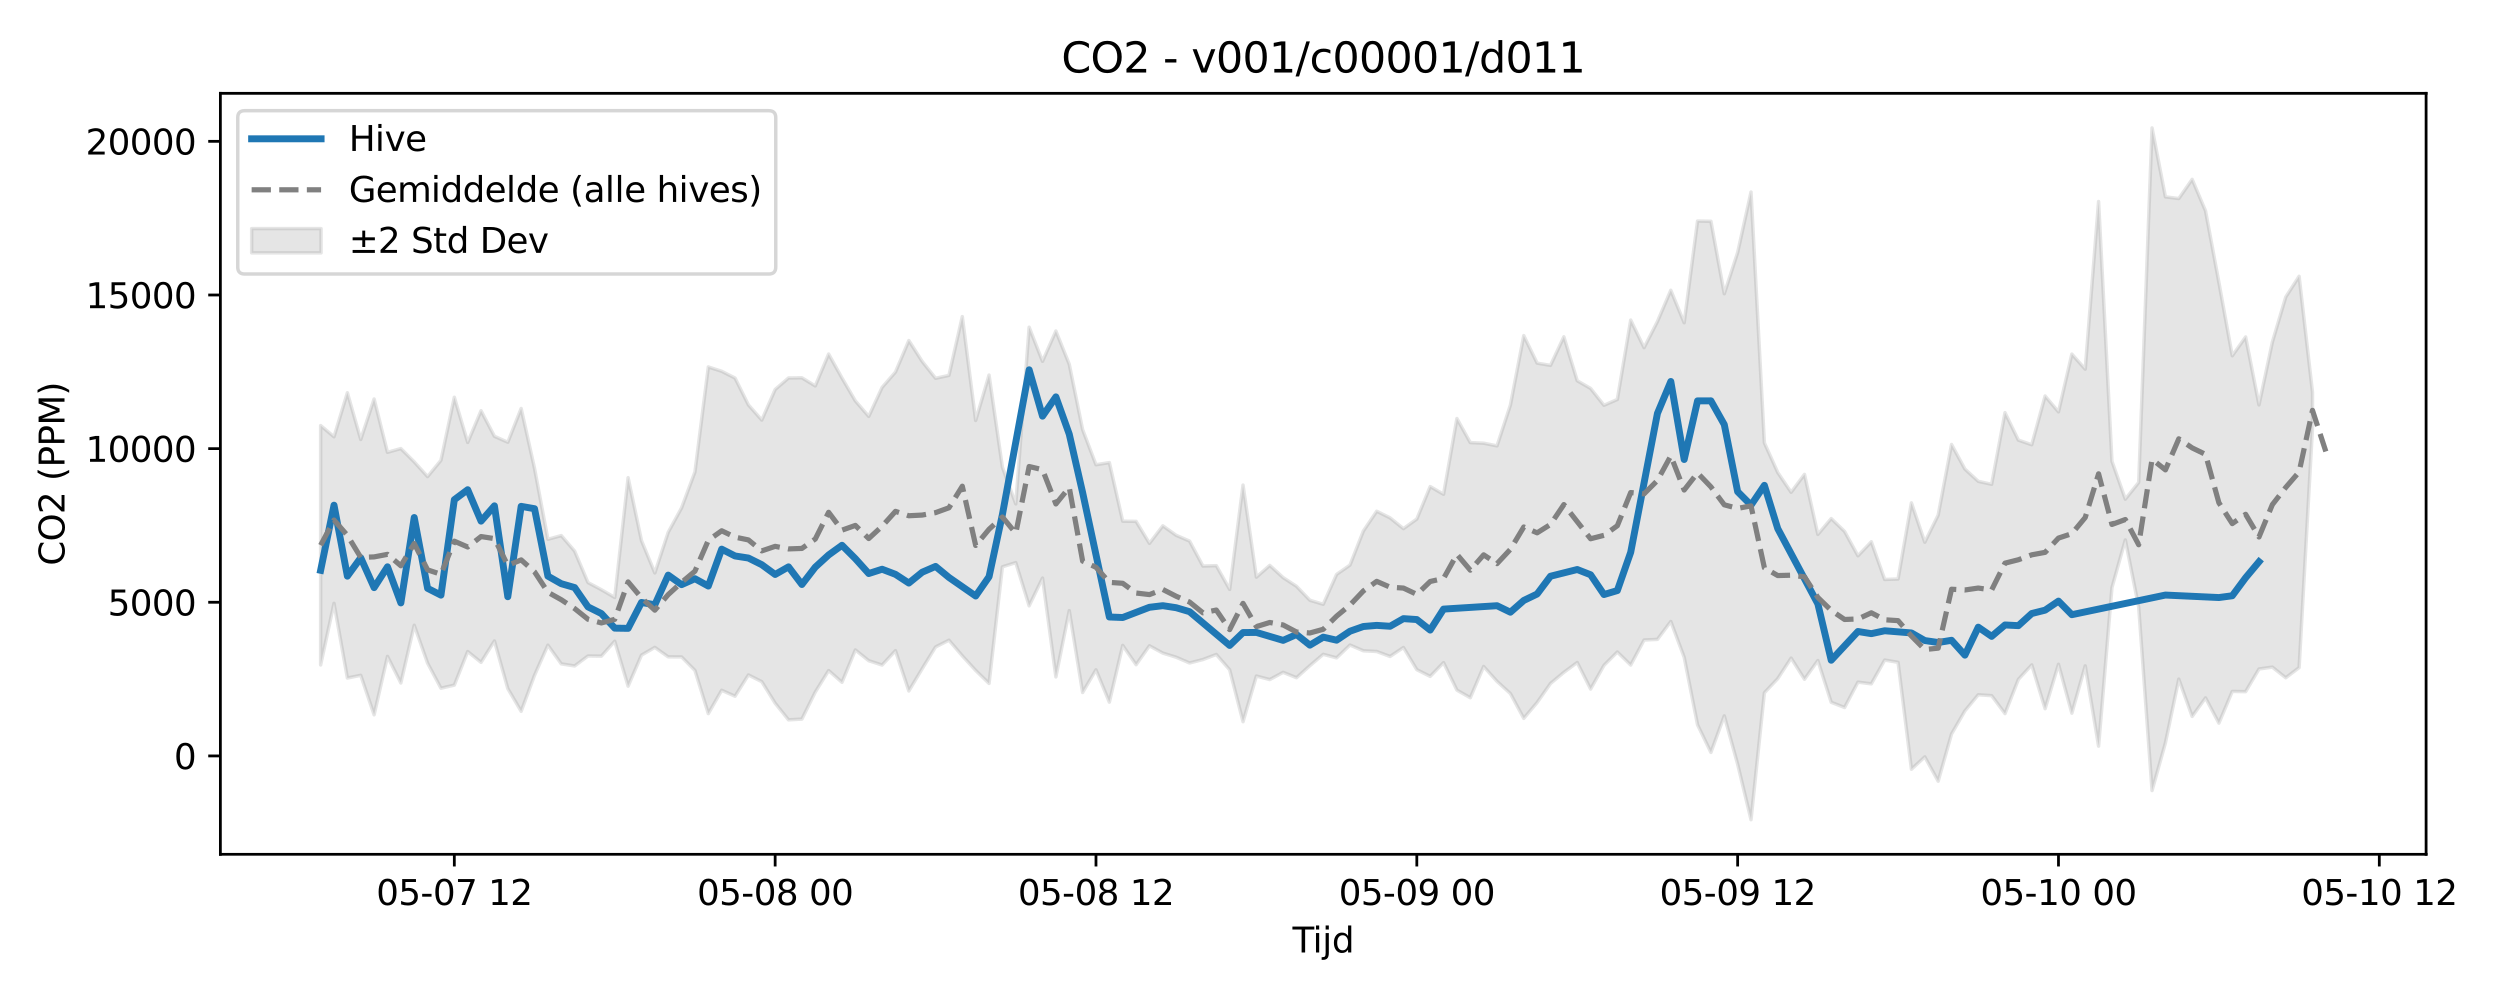 <?xml version="1.0" encoding="utf-8" standalone="no"?>
<!DOCTYPE svg PUBLIC "-//W3C//DTD SVG 1.1//EN"
  "http://www.w3.org/Graphics/SVG/1.1/DTD/svg11.dtd">
<svg xmlns:xlink="http://www.w3.org/1999/xlink" width="720pt" height="288pt" viewBox="0 0 720 288" xmlns="http://www.w3.org/2000/svg" version="1.1">
 <defs>
  <style type="text/css">*{stroke-linejoin: round; stroke-linecap: butt}</style>
 </defs>
 <g id="figure_1">
  <g id="patch_1">
   <path d="M 0 288 
L 720 288 
L 720 0 
L 0 0 
z
" style="fill: #ffffff"/>
  </g>
  <g id="axes_1">
   <g id="patch_2">
    <path d="M 63.47 246.04 
L 698.716 246.04 
L 698.716 26.88 
L 63.47 26.88 
z
" style="fill: #ffffff"/>
   </g>
   <g id="FillBetweenPolyCollection_1">
    <defs>
     <path id="m7b21ca40ac" d="M 92.345 -165.443 
L 92.345 -96.494 
L 96.195 -114.241 
L 100.045 -92.728 
L 103.895 -93.505 
L 107.745 -82.131 
L 111.595 -98.96 
L 115.445 -91.301 
L 119.295 -107.933 
L 123.145 -97.008 
L 126.995 -89.794 
L 130.845 -90.684 
L 134.695 -100.357 
L 138.545 -97.239 
L 142.395 -103.407 
L 146.245 -89.686 
L 150.095 -83.14 
L 153.944 -93.519 
L 157.794 -102.191 
L 161.644 -96.809 
L 165.494 -96.2 
L 169.344 -99.08 
L 173.194 -99.02 
L 177.044 -103.33 
L 180.894 -90.382 
L 184.744 -99.32 
L 188.594 -101.553 
L 192.444 -98.819 
L 196.294 -98.802 
L 200.144 -94.908 
L 203.994 -82.474 
L 207.844 -89.199 
L 211.694 -87.486 
L 215.544 -93.615 
L 219.394 -91.675 
L 223.244 -85.473 
L 227.094 -80.681 
L 230.944 -80.901 
L 234.794 -88.665 
L 238.644 -94.877 
L 242.494 -91.498 
L 246.344 -100.819 
L 250.194 -97.719 
L 254.044 -96.469 
L 257.894 -100.609 
L 261.744 -88.999 
L 265.594 -95.415 
L 269.444 -101.674 
L 273.294 -103.624 
L 277.144 -99.119 
L 280.994 -94.916 
L 284.844 -91.164 
L 288.694 -124.753 
L 292.544 -125.964 
L 296.394 -113.519 
L 300.244 -121.52 
L 304.094 -93.05 
L 307.944 -112.157 
L 311.794 -88.56 
L 315.644 -95.089 
L 319.494 -85.779 
L 323.344 -102.124 
L 327.193 -96.565 
L 331.043 -102.01 
L 334.893 -99.909 
L 338.743 -98.719 
L 342.593 -97.058 
L 346.443 -98.05 
L 350.293 -99.514 
L 354.143 -95.096 
L 357.993 -80.148 
L 361.843 -93.297 
L 365.693 -92.284 
L 369.543 -94.365 
L 373.393 -92.819 
L 377.243 -96.28 
L 381.093 -99.556 
L 384.943 -98.536 
L 388.793 -102.232 
L 392.643 -100.572 
L 396.493 -100.37 
L 400.343 -98.937 
L 404.193 -101.522 
L 408.043 -95.131 
L 411.893 -93.196 
L 415.743 -97.162 
L 419.593 -89.238 
L 423.443 -87.047 
L 427.293 -96.052 
L 431.143 -91.756 
L 434.993 -88.255 
L 438.843 -81.105 
L 442.693 -85.672 
L 446.543 -91.15 
L 450.393 -94.362 
L 454.243 -97.201 
L 458.093 -89.548 
L 461.943 -96.372 
L 465.793 -100.225 
L 469.643 -96.469 
L 473.493 -103.677 
L 477.343 -103.855 
L 481.193 -109.017 
L 485.043 -98.706 
L 488.893 -79.256 
L 492.743 -71.3 
L 496.593 -81.832 
L 500.442 -67.902 
L 504.292 -51.922 
L 508.142 -88.48 
L 511.992 -92.554 
L 515.842 -98.465 
L 519.692 -92.375 
L 523.542 -97.773 
L 527.392 -85.744 
L 531.242 -84.231 
L 535.092 -91.541 
L 538.942 -91.051 
L 542.792 -97.902 
L 546.642 -97.25 
L 550.492 -66.457 
L 554.342 -70.019 
L 558.192 -63.018 
L 562.042 -76.612 
L 565.892 -83.253 
L 569.742 -87.905 
L 573.592 -87.647 
L 577.442 -82.477 
L 581.292 -92.339 
L 585.142 -96.51 
L 588.992 -83.893 
L 592.842 -96.688 
L 596.692 -82.596 
L 600.542 -96.231 
L 604.392 -73.108 
L 608.242 -118.762 
L 612.092 -132.502 
L 615.942 -113.176 
L 619.792 -60.318 
L 623.642 -74.056 
L 627.492 -92.42 
L 631.342 -81.668 
L 635.192 -87.007 
L 639.042 -79.734 
L 642.892 -88.873 
L 646.742 -88.795 
L 650.592 -95.328 
L 654.442 -95.87 
L 658.292 -92.797 
L 662.142 -95.732 
L 665.992 -164.566 
L 665.992 -175.071 
L 665.992 -175.071 
L 662.142 -208.427 
L 658.292 -202.444 
L 654.442 -189.482 
L 650.592 -171.38 
L 646.742 -190.96 
L 642.892 -185.532 
L 639.042 -206.665 
L 635.192 -227.267 
L 631.342 -236.348 
L 627.492 -230.821 
L 623.642 -231.303 
L 619.792 -251.158 
L 615.942 -149.058 
L 612.092 -144.246 
L 608.242 -155.158 
L 604.392 -229.968 
L 600.542 -181.679 
L 596.692 -186.022 
L 592.842 -169.373 
L 588.992 -173.948 
L 585.142 -159.912 
L 581.292 -161.246 
L 577.442 -169.149 
L 573.592 -148.526 
L 569.742 -149.377 
L 565.892 -152.914 
L 562.042 -159.995 
L 558.192 -139.65 
L 554.342 -131.84 
L 550.492 -143.177 
L 546.642 -121.255 
L 542.792 -121.112 
L 538.942 -131.975 
L 535.092 -127.935 
L 531.242 -134.952 
L 527.392 -138.652 
L 523.542 -134.091 
L 519.692 -151.38 
L 515.842 -146.218 
L 511.992 -151.923 
L 508.142 -160.464 
L 504.292 -232.692 
L 500.442 -215.269 
L 496.593 -203.398 
L 492.743 -224.273 
L 488.893 -224.339 
L 485.043 -195.043 
L 481.193 -204.41 
L 477.343 -195.405 
L 473.493 -187.867 
L 469.643 -195.826 
L 465.793 -172.957 
L 461.943 -171.284 
L 458.093 -176.129 
L 454.243 -178.351 
L 450.393 -191.001 
L 446.543 -182.778 
L 442.693 -183.419 
L 438.843 -191.349 
L 434.993 -171.33 
L 431.143 -159.59 
L 427.293 -160.361 
L 423.443 -160.539 
L 419.593 -167.466 
L 415.743 -145.643 
L 411.893 -147.87 
L 408.043 -138.522 
L 404.193 -135.748 
L 400.343 -138.855 
L 396.493 -140.767 
L 392.643 -135.053 
L 388.793 -125.25 
L 384.943 -122.577 
L 381.093 -113.974 
L 377.243 -115.13 
L 373.393 -119.146 
L 369.543 -121.654 
L 365.693 -125.171 
L 361.843 -121.781 
L 357.993 -148.303 
L 354.143 -118.25 
L 350.293 -125.094 
L 346.443 -124.976 
L 342.593 -132.17 
L 338.743 -133.83 
L 334.893 -136.563 
L 331.043 -131.509 
L 327.193 -137.857 
L 323.344 -137.898 
L 319.494 -154.778 
L 315.644 -154.159 
L 311.794 -164.275 
L 307.944 -183.097 
L 304.094 -192.668 
L 300.244 -183.943 
L 296.394 -193.761 
L 292.544 -142.874 
L 288.694 -153.441 
L 284.844 -179.985 
L 280.994 -166.902 
L 277.144 -196.823 
L 273.294 -179.886 
L 269.444 -179.053 
L 265.594 -183.906 
L 261.744 -189.927 
L 257.894 -180.844 
L 254.044 -176.427 
L 250.194 -168.076 
L 246.344 -172.541 
L 242.494 -179.135 
L 238.644 -186.038 
L 234.794 -176.857 
L 230.944 -179.202 
L 227.094 -179.145 
L 223.244 -175.826 
L 219.394 -167.02 
L 215.544 -171.393 
L 211.694 -179.125 
L 207.844 -181.074 
L 203.994 -182.317 
L 200.144 -152.088 
L 196.294 -141.74 
L 192.444 -134.695 
L 188.594 -122.988 
L 184.744 -132.321 
L 180.894 -150.43 
L 177.044 -115.924 
L 173.194 -118.168 
L 169.344 -120.222 
L 165.494 -129.279 
L 161.644 -133.758 
L 157.794 -132.68 
L 153.944 -153.106 
L 150.095 -170.363 
L 146.245 -160.638 
L 142.395 -162.352 
L 138.545 -169.705 
L 134.695 -160.577 
L 130.845 -173.592 
L 126.995 -155.428 
L 123.145 -150.739 
L 119.295 -154.984 
L 115.445 -158.815 
L 111.595 -157.735 
L 107.745 -173.093 
L 103.895 -161.429 
L 100.045 -174.894 
L 96.195 -162.206 
L 92.345 -165.443 
z
" style="stroke: #808080; stroke-opacity: 0.2"/>
    </defs>
    <g clip-path="url(#pfb7e915bae)">
     <use xlink:href="#m7b21ca40ac" x="0" y="288" style="fill: #808080; fill-opacity: 0.2; stroke: #808080; stroke-opacity: 0.2"/>
    </g>
   </g>
   <g id="matplotlib.axis_1">
    <g id="xtick_1">
     <g id="line2d_1">
      <defs>
       <path id="m6da34a4a0d" d="M 0 0 
L 0 3.5 
" style="stroke: #000000; stroke-width: 0.8"/>
      </defs>
      <g>
       <use xlink:href="#m6da34a4a0d" x="130.845" y="246.04" style="stroke: #000000; stroke-width: 0.8"/>
      </g>
     </g>
     <g id="text_1">
      <!-- 05-07 12 -->
      <g transform="translate(108.364 260.638) scale(0.1 -0.1)">
       <defs>
        <path id="DejaVuSans-30" d="M 2034 4250 
Q 1547 4250 1301 3770 
Q 1056 3291 1056 2328 
Q 1056 1369 1301 889 
Q 1547 409 2034 409 
Q 2525 409 2770 889 
Q 3016 1369 3016 2328 
Q 3016 3291 2770 3770 
Q 2525 4250 2034 4250 
z
M 2034 4750 
Q 2819 4750 3233 4129 
Q 3647 3509 3647 2328 
Q 3647 1150 3233 529 
Q 2819 -91 2034 -91 
Q 1250 -91 836 529 
Q 422 1150 422 2328 
Q 422 3509 836 4129 
Q 1250 4750 2034 4750 
z
" transform="scale(0.016)"/>
        <path id="DejaVuSans-35" d="M 691 4666 
L 3169 4666 
L 3169 4134 
L 1269 4134 
L 1269 2991 
Q 1406 3038 1543 3061 
Q 1681 3084 1819 3084 
Q 2600 3084 3056 2656 
Q 3513 2228 3513 1497 
Q 3513 744 3044 326 
Q 2575 -91 1722 -91 
Q 1428 -91 1123 -41 
Q 819 9 494 109 
L 494 744 
Q 775 591 1075 516 
Q 1375 441 1709 441 
Q 2250 441 2565 725 
Q 2881 1009 2881 1497 
Q 2881 1984 2565 2268 
Q 2250 2553 1709 2553 
Q 1456 2553 1204 2497 
Q 953 2441 691 2322 
L 691 4666 
z
" transform="scale(0.016)"/>
        <path id="DejaVuSans-2d" d="M 313 2009 
L 1997 2009 
L 1997 1497 
L 313 1497 
L 313 2009 
z
" transform="scale(0.016)"/>
        <path id="DejaVuSans-37" d="M 525 4666 
L 3525 4666 
L 3525 4397 
L 1831 0 
L 1172 0 
L 2766 4134 
L 525 4134 
L 525 4666 
z
" transform="scale(0.016)"/>
        <path id="DejaVuSans-20" transform="scale(0.016)"/>
        <path id="DejaVuSans-31" d="M 794 531 
L 1825 531 
L 1825 4091 
L 703 3866 
L 703 4441 
L 1819 4666 
L 2450 4666 
L 2450 531 
L 3481 531 
L 3481 0 
L 794 0 
L 794 531 
z
" transform="scale(0.016)"/>
        <path id="DejaVuSans-32" d="M 1228 531 
L 3431 531 
L 3431 0 
L 469 0 
L 469 531 
Q 828 903 1448 1529 
Q 2069 2156 2228 2338 
Q 2531 2678 2651 2914 
Q 2772 3150 2772 3378 
Q 2772 3750 2511 3984 
Q 2250 4219 1831 4219 
Q 1534 4219 1204 4116 
Q 875 4013 500 3803 
L 500 4441 
Q 881 4594 1212 4672 
Q 1544 4750 1819 4750 
Q 2544 4750 2975 4387 
Q 3406 4025 3406 3419 
Q 3406 3131 3298 2873 
Q 3191 2616 2906 2266 
Q 2828 2175 2409 1742 
Q 1991 1309 1228 531 
z
" transform="scale(0.016)"/>
       </defs>
       <use xlink:href="#DejaVuSans-30"/>
       <use xlink:href="#DejaVuSans-35" transform="translate(63.623 0)"/>
       <use xlink:href="#DejaVuSans-2d" transform="translate(127.246 0)"/>
       <use xlink:href="#DejaVuSans-30" transform="translate(163.33 0)"/>
       <use xlink:href="#DejaVuSans-37" transform="translate(226.953 0)"/>
       <use xlink:href="#DejaVuSans-20" transform="translate(290.576 0)"/>
       <use xlink:href="#DejaVuSans-31" transform="translate(322.363 0)"/>
       <use xlink:href="#DejaVuSans-32" transform="translate(385.986 0)"/>
      </g>
     </g>
    </g>
    <g id="xtick_2">
     <g id="line2d_2">
      <g>
       <use xlink:href="#m6da34a4a0d" x="223.244" y="246.04" style="stroke: #000000; stroke-width: 0.8"/>
      </g>
     </g>
     <g id="text_2">
      <!-- 05-08 00 -->
      <g transform="translate(200.764 260.638) scale(0.1 -0.1)">
       <defs>
        <path id="DejaVuSans-38" d="M 2034 2216 
Q 1584 2216 1326 1975 
Q 1069 1734 1069 1313 
Q 1069 891 1326 650 
Q 1584 409 2034 409 
Q 2484 409 2743 651 
Q 3003 894 3003 1313 
Q 3003 1734 2745 1975 
Q 2488 2216 2034 2216 
z
M 1403 2484 
Q 997 2584 770 2862 
Q 544 3141 544 3541 
Q 544 4100 942 4425 
Q 1341 4750 2034 4750 
Q 2731 4750 3128 4425 
Q 3525 4100 3525 3541 
Q 3525 3141 3298 2862 
Q 3072 2584 2669 2484 
Q 3125 2378 3379 2068 
Q 3634 1759 3634 1313 
Q 3634 634 3220 271 
Q 2806 -91 2034 -91 
Q 1263 -91 848 271 
Q 434 634 434 1313 
Q 434 1759 690 2068 
Q 947 2378 1403 2484 
z
M 1172 3481 
Q 1172 3119 1398 2916 
Q 1625 2713 2034 2713 
Q 2441 2713 2670 2916 
Q 2900 3119 2900 3481 
Q 2900 3844 2670 4047 
Q 2441 4250 2034 4250 
Q 1625 4250 1398 4047 
Q 1172 3844 1172 3481 
z
" transform="scale(0.016)"/>
       </defs>
       <use xlink:href="#DejaVuSans-30"/>
       <use xlink:href="#DejaVuSans-35" transform="translate(63.623 0)"/>
       <use xlink:href="#DejaVuSans-2d" transform="translate(127.246 0)"/>
       <use xlink:href="#DejaVuSans-30" transform="translate(163.33 0)"/>
       <use xlink:href="#DejaVuSans-38" transform="translate(226.953 0)"/>
       <use xlink:href="#DejaVuSans-20" transform="translate(290.576 0)"/>
       <use xlink:href="#DejaVuSans-30" transform="translate(322.363 0)"/>
       <use xlink:href="#DejaVuSans-30" transform="translate(385.986 0)"/>
      </g>
     </g>
    </g>
    <g id="xtick_3">
     <g id="line2d_3">
      <g>
       <use xlink:href="#m6da34a4a0d" x="315.644" y="246.04" style="stroke: #000000; stroke-width: 0.8"/>
      </g>
     </g>
     <g id="text_3">
      <!-- 05-08 12 -->
      <g transform="translate(293.163 260.638) scale(0.1 -0.1)">
       <use xlink:href="#DejaVuSans-30"/>
       <use xlink:href="#DejaVuSans-35" transform="translate(63.623 0)"/>
       <use xlink:href="#DejaVuSans-2d" transform="translate(127.246 0)"/>
       <use xlink:href="#DejaVuSans-30" transform="translate(163.33 0)"/>
       <use xlink:href="#DejaVuSans-38" transform="translate(226.953 0)"/>
       <use xlink:href="#DejaVuSans-20" transform="translate(290.576 0)"/>
       <use xlink:href="#DejaVuSans-31" transform="translate(322.363 0)"/>
       <use xlink:href="#DejaVuSans-32" transform="translate(385.986 0)"/>
      </g>
     </g>
    </g>
    <g id="xtick_4">
     <g id="line2d_4">
      <g>
       <use xlink:href="#m6da34a4a0d" x="408.043" y="246.04" style="stroke: #000000; stroke-width: 0.8"/>
      </g>
     </g>
     <g id="text_4">
      <!-- 05-09 00 -->
      <g transform="translate(385.563 260.638) scale(0.1 -0.1)">
       <defs>
        <path id="DejaVuSans-39" d="M 703 97 
L 703 672 
Q 941 559 1184 500 
Q 1428 441 1663 441 
Q 2288 441 2617 861 
Q 2947 1281 2994 2138 
Q 2813 1869 2534 1725 
Q 2256 1581 1919 1581 
Q 1219 1581 811 2004 
Q 403 2428 403 3163 
Q 403 3881 828 4315 
Q 1253 4750 1959 4750 
Q 2769 4750 3195 4129 
Q 3622 3509 3622 2328 
Q 3622 1225 3098 567 
Q 2575 -91 1691 -91 
Q 1453 -91 1209 -44 
Q 966 3 703 97 
z
M 1959 2075 
Q 2384 2075 2632 2365 
Q 2881 2656 2881 3163 
Q 2881 3666 2632 3958 
Q 2384 4250 1959 4250 
Q 1534 4250 1286 3958 
Q 1038 3666 1038 3163 
Q 1038 2656 1286 2365 
Q 1534 2075 1959 2075 
z
" transform="scale(0.016)"/>
       </defs>
       <use xlink:href="#DejaVuSans-30"/>
       <use xlink:href="#DejaVuSans-35" transform="translate(63.623 0)"/>
       <use xlink:href="#DejaVuSans-2d" transform="translate(127.246 0)"/>
       <use xlink:href="#DejaVuSans-30" transform="translate(163.33 0)"/>
       <use xlink:href="#DejaVuSans-39" transform="translate(226.953 0)"/>
       <use xlink:href="#DejaVuSans-20" transform="translate(290.576 0)"/>
       <use xlink:href="#DejaVuSans-30" transform="translate(322.363 0)"/>
       <use xlink:href="#DejaVuSans-30" transform="translate(385.986 0)"/>
      </g>
     </g>
    </g>
    <g id="xtick_5">
     <g id="line2d_5">
      <g>
       <use xlink:href="#m6da34a4a0d" x="500.442" y="246.04" style="stroke: #000000; stroke-width: 0.8"/>
      </g>
     </g>
     <g id="text_5">
      <!-- 05-09 12 -->
      <g transform="translate(477.962 260.638) scale(0.1 -0.1)">
       <use xlink:href="#DejaVuSans-30"/>
       <use xlink:href="#DejaVuSans-35" transform="translate(63.623 0)"/>
       <use xlink:href="#DejaVuSans-2d" transform="translate(127.246 0)"/>
       <use xlink:href="#DejaVuSans-30" transform="translate(163.33 0)"/>
       <use xlink:href="#DejaVuSans-39" transform="translate(226.953 0)"/>
       <use xlink:href="#DejaVuSans-20" transform="translate(290.576 0)"/>
       <use xlink:href="#DejaVuSans-31" transform="translate(322.363 0)"/>
       <use xlink:href="#DejaVuSans-32" transform="translate(385.986 0)"/>
      </g>
     </g>
    </g>
    <g id="xtick_6">
     <g id="line2d_6">
      <g>
       <use xlink:href="#m6da34a4a0d" x="592.842" y="246.04" style="stroke: #000000; stroke-width: 0.8"/>
      </g>
     </g>
     <g id="text_6">
      <!-- 05-10 00 -->
      <g transform="translate(570.362 260.638) scale(0.1 -0.1)">
       <use xlink:href="#DejaVuSans-30"/>
       <use xlink:href="#DejaVuSans-35" transform="translate(63.623 0)"/>
       <use xlink:href="#DejaVuSans-2d" transform="translate(127.246 0)"/>
       <use xlink:href="#DejaVuSans-31" transform="translate(163.33 0)"/>
       <use xlink:href="#DejaVuSans-30" transform="translate(226.953 0)"/>
       <use xlink:href="#DejaVuSans-20" transform="translate(290.576 0)"/>
       <use xlink:href="#DejaVuSans-30" transform="translate(322.363 0)"/>
       <use xlink:href="#DejaVuSans-30" transform="translate(385.986 0)"/>
      </g>
     </g>
    </g>
    <g id="xtick_7">
     <g id="line2d_7">
      <g>
       <use xlink:href="#m6da34a4a0d" x="685.241" y="246.04" style="stroke: #000000; stroke-width: 0.8"/>
      </g>
     </g>
     <g id="text_7">
      <!-- 05-10 12 -->
      <g transform="translate(662.761 260.638) scale(0.1 -0.1)">
       <use xlink:href="#DejaVuSans-30"/>
       <use xlink:href="#DejaVuSans-35" transform="translate(63.623 0)"/>
       <use xlink:href="#DejaVuSans-2d" transform="translate(127.246 0)"/>
       <use xlink:href="#DejaVuSans-31" transform="translate(163.33 0)"/>
       <use xlink:href="#DejaVuSans-30" transform="translate(226.953 0)"/>
       <use xlink:href="#DejaVuSans-20" transform="translate(290.576 0)"/>
       <use xlink:href="#DejaVuSans-31" transform="translate(322.363 0)"/>
       <use xlink:href="#DejaVuSans-32" transform="translate(385.986 0)"/>
      </g>
     </g>
    </g>
    <g id="text_8">
     <!-- Tijd -->
     <g transform="translate(372.243 274.317) scale(0.1 -0.1)">
      <defs>
       <path id="DejaVuSans-54" d="M -19 4666 
L 3928 4666 
L 3928 4134 
L 2272 4134 
L 2272 0 
L 1638 0 
L 1638 4134 
L -19 4134 
L -19 4666 
z
" transform="scale(0.016)"/>
       <path id="DejaVuSans-69" d="M 603 3500 
L 1178 3500 
L 1178 0 
L 603 0 
L 603 3500 
z
M 603 4863 
L 1178 4863 
L 1178 4134 
L 603 4134 
L 603 4863 
z
" transform="scale(0.016)"/>
       <path id="DejaVuSans-6a" d="M 603 3500 
L 1178 3500 
L 1178 -63 
Q 1178 -731 923 -1031 
Q 669 -1331 103 -1331 
L -116 -1331 
L -116 -844 
L 38 -844 
Q 366 -844 484 -692 
Q 603 -541 603 -63 
L 603 3500 
z
M 603 4863 
L 1178 4863 
L 1178 4134 
L 603 4134 
L 603 4863 
z
" transform="scale(0.016)"/>
       <path id="DejaVuSans-64" d="M 2906 2969 
L 2906 4863 
L 3481 4863 
L 3481 0 
L 2906 0 
L 2906 525 
Q 2725 213 2448 61 
Q 2172 -91 1784 -91 
Q 1150 -91 751 415 
Q 353 922 353 1747 
Q 353 2572 751 3078 
Q 1150 3584 1784 3584 
Q 2172 3584 2448 3432 
Q 2725 3281 2906 2969 
z
M 947 1747 
Q 947 1113 1208 752 
Q 1469 391 1925 391 
Q 2381 391 2643 752 
Q 2906 1113 2906 1747 
Q 2906 2381 2643 2742 
Q 2381 3103 1925 3103 
Q 1469 3103 1208 2742 
Q 947 2381 947 1747 
z
" transform="scale(0.016)"/>
      </defs>
      <use xlink:href="#DejaVuSans-54"/>
      <use xlink:href="#DejaVuSans-69" transform="translate(57.959 0)"/>
      <use xlink:href="#DejaVuSans-6a" transform="translate(85.742 0)"/>
      <use xlink:href="#DejaVuSans-64" transform="translate(113.525 0)"/>
     </g>
    </g>
   </g>
   <g id="matplotlib.axis_2">
    <g id="ytick_1">
     <g id="line2d_8">
      <defs>
       <path id="m4efa066c7e" d="M 0 0 
L -3.5 0 
" style="stroke: #000000; stroke-width: 0.8"/>
      </defs>
      <g>
       <use xlink:href="#m4efa066c7e" x="63.47" y="217.704" style="stroke: #000000; stroke-width: 0.8"/>
      </g>
     </g>
     <g id="text_9">
      <!-- 0 -->
      <g transform="translate(50.108 221.503) scale(0.1 -0.1)">
       <use xlink:href="#DejaVuSans-30"/>
      </g>
     </g>
    </g>
    <g id="ytick_2">
     <g id="line2d_9">
      <g>
       <use xlink:href="#m4efa066c7e" x="63.47" y="173.455" style="stroke: #000000; stroke-width: 0.8"/>
      </g>
     </g>
     <g id="text_10">
      <!-- 5000 -->
      <g transform="translate(31.02 177.254) scale(0.1 -0.1)">
       <use xlink:href="#DejaVuSans-35"/>
       <use xlink:href="#DejaVuSans-30" transform="translate(63.623 0)"/>
       <use xlink:href="#DejaVuSans-30" transform="translate(127.246 0)"/>
       <use xlink:href="#DejaVuSans-30" transform="translate(190.869 0)"/>
      </g>
     </g>
    </g>
    <g id="ytick_3">
     <g id="line2d_10">
      <g>
       <use xlink:href="#m4efa066c7e" x="63.47" y="129.207" style="stroke: #000000; stroke-width: 0.8"/>
      </g>
     </g>
     <g id="text_11">
      <!-- 10000 -->
      <g transform="translate(24.657 133.006) scale(0.1 -0.1)">
       <use xlink:href="#DejaVuSans-31"/>
       <use xlink:href="#DejaVuSans-30" transform="translate(63.623 0)"/>
       <use xlink:href="#DejaVuSans-30" transform="translate(127.246 0)"/>
       <use xlink:href="#DejaVuSans-30" transform="translate(190.869 0)"/>
       <use xlink:href="#DejaVuSans-30" transform="translate(254.492 0)"/>
      </g>
     </g>
    </g>
    <g id="ytick_4">
     <g id="line2d_11">
      <g>
       <use xlink:href="#m4efa066c7e" x="63.47" y="84.958" style="stroke: #000000; stroke-width: 0.8"/>
      </g>
     </g>
     <g id="text_12">
      <!-- 15000 -->
      <g transform="translate(24.657 88.758) scale(0.1 -0.1)">
       <use xlink:href="#DejaVuSans-31"/>
       <use xlink:href="#DejaVuSans-35" transform="translate(63.623 0)"/>
       <use xlink:href="#DejaVuSans-30" transform="translate(127.246 0)"/>
       <use xlink:href="#DejaVuSans-30" transform="translate(190.869 0)"/>
       <use xlink:href="#DejaVuSans-30" transform="translate(254.492 0)"/>
      </g>
     </g>
    </g>
    <g id="ytick_5">
     <g id="line2d_12">
      <g>
       <use xlink:href="#m4efa066c7e" x="63.47" y="40.71" style="stroke: #000000; stroke-width: 0.8"/>
      </g>
     </g>
     <g id="text_13">
      <!-- 20000 -->
      <g transform="translate(24.657 44.509) scale(0.1 -0.1)">
       <use xlink:href="#DejaVuSans-32"/>
       <use xlink:href="#DejaVuSans-30" transform="translate(63.623 0)"/>
       <use xlink:href="#DejaVuSans-30" transform="translate(127.246 0)"/>
       <use xlink:href="#DejaVuSans-30" transform="translate(190.869 0)"/>
       <use xlink:href="#DejaVuSans-30" transform="translate(254.492 0)"/>
      </g>
     </g>
    </g>
    <g id="text_14">
     <!-- CO2 (PPM) -->
     <g transform="translate(18.578 162.903) rotate(-90) scale(0.1 -0.1)">
      <defs>
       <path id="DejaVuSans-43" d="M 4122 4306 
L 4122 3641 
Q 3803 3938 3442 4084 
Q 3081 4231 2675 4231 
Q 1875 4231 1450 3742 
Q 1025 3253 1025 2328 
Q 1025 1406 1450 917 
Q 1875 428 2675 428 
Q 3081 428 3442 575 
Q 3803 722 4122 1019 
L 4122 359 
Q 3791 134 3420 21 
Q 3050 -91 2638 -91 
Q 1578 -91 968 557 
Q 359 1206 359 2328 
Q 359 3453 968 4101 
Q 1578 4750 2638 4750 
Q 3056 4750 3426 4639 
Q 3797 4528 4122 4306 
z
" transform="scale(0.016)"/>
       <path id="DejaVuSans-4f" d="M 2522 4238 
Q 1834 4238 1429 3725 
Q 1025 3213 1025 2328 
Q 1025 1447 1429 934 
Q 1834 422 2522 422 
Q 3209 422 3611 934 
Q 4013 1447 4013 2328 
Q 4013 3213 3611 3725 
Q 3209 4238 2522 4238 
z
M 2522 4750 
Q 3503 4750 4090 4092 
Q 4678 3434 4678 2328 
Q 4678 1225 4090 567 
Q 3503 -91 2522 -91 
Q 1538 -91 948 565 
Q 359 1222 359 2328 
Q 359 3434 948 4092 
Q 1538 4750 2522 4750 
z
" transform="scale(0.016)"/>
       <path id="DejaVuSans-28" d="M 1984 4856 
Q 1566 4138 1362 3434 
Q 1159 2731 1159 2009 
Q 1159 1288 1364 580 
Q 1569 -128 1984 -844 
L 1484 -844 
Q 1016 -109 783 600 
Q 550 1309 550 2009 
Q 550 2706 781 3412 
Q 1013 4119 1484 4856 
L 1984 4856 
z
" transform="scale(0.016)"/>
       <path id="DejaVuSans-50" d="M 1259 4147 
L 1259 2394 
L 2053 2394 
Q 2494 2394 2734 2622 
Q 2975 2850 2975 3272 
Q 2975 3691 2734 3919 
Q 2494 4147 2053 4147 
L 1259 4147 
z
M 628 4666 
L 2053 4666 
Q 2838 4666 3239 4311 
Q 3641 3956 3641 3272 
Q 3641 2581 3239 2228 
Q 2838 1875 2053 1875 
L 1259 1875 
L 1259 0 
L 628 0 
L 628 4666 
z
" transform="scale(0.016)"/>
       <path id="DejaVuSans-4d" d="M 628 4666 
L 1569 4666 
L 2759 1491 
L 3956 4666 
L 4897 4666 
L 4897 0 
L 4281 0 
L 4281 4097 
L 3078 897 
L 2444 897 
L 1241 4097 
L 1241 0 
L 628 0 
L 628 4666 
z
" transform="scale(0.016)"/>
       <path id="DejaVuSans-29" d="M 513 4856 
L 1013 4856 
Q 1481 4119 1714 3412 
Q 1947 2706 1947 2009 
Q 1947 1309 1714 600 
Q 1481 -109 1013 -844 
L 513 -844 
Q 928 -128 1133 580 
Q 1338 1288 1338 2009 
Q 1338 2731 1133 3434 
Q 928 4138 513 4856 
z
" transform="scale(0.016)"/>
      </defs>
      <use xlink:href="#DejaVuSans-43"/>
      <use xlink:href="#DejaVuSans-4f" transform="translate(69.824 0)"/>
      <use xlink:href="#DejaVuSans-32" transform="translate(148.535 0)"/>
      <use xlink:href="#DejaVuSans-20" transform="translate(212.158 0)"/>
      <use xlink:href="#DejaVuSans-28" transform="translate(243.945 0)"/>
      <use xlink:href="#DejaVuSans-50" transform="translate(282.959 0)"/>
      <use xlink:href="#DejaVuSans-50" transform="translate(343.262 0)"/>
      <use xlink:href="#DejaVuSans-4d" transform="translate(403.564 0)"/>
      <use xlink:href="#DejaVuSans-29" transform="translate(489.844 0)"/>
     </g>
    </g>
   </g>
   <g id="line2d_13">
    <path d="M 92.345 164.243 
L 96.195 145.502 
L 100.045 165.93 
L 103.895 160.641 
L 107.745 169.234 
L 111.595 163.243 
L 115.445 173.637 
L 119.295 149.051 
L 123.145 169.44 
L 126.995 171.399 
L 130.845 143.911 
L 134.695 141.042 
L 138.545 150.086 
L 142.395 145.685 
L 146.245 171.853 
L 150.095 145.832 
L 153.944 146.508 
L 157.794 165.924 
L 161.644 168.107 
L 165.494 169.216 
L 169.344 174.78 
L 173.194 176.7 
L 177.044 180.904 
L 180.894 180.966 
L 184.744 173.508 
L 188.594 174.172 
L 192.444 165.638 
L 196.294 168.378 
L 200.144 166.67 
L 203.994 168.78 
L 207.844 158.157 
L 211.694 160.119 
L 215.544 160.715 
L 219.394 162.632 
L 223.244 165.449 
L 227.094 163.255 
L 230.944 168.334 
L 234.794 163.343 
L 238.644 159.827 
L 242.494 157.045 
L 246.344 160.898 
L 250.194 165.178 
L 254.044 163.939 
L 257.894 165.406 
L 261.744 167.92 
L 265.594 164.796 
L 269.444 163.131 
L 273.294 166.305 
L 280.994 171.65 
L 284.844 166.101 
L 288.694 148.169 
L 296.394 106.507 
L 300.244 119.853 
L 304.094 114.304 
L 307.944 125.034 
L 311.794 141.853 
L 319.494 177.694 
L 323.344 177.845 
L 331.043 174.898 
L 334.893 174.438 
L 338.743 175.022 
L 342.593 176.16 
L 354.143 185.886 
L 357.993 182.177 
L 361.843 182.141 
L 369.543 184.426 
L 373.393 182.736 
L 377.243 185.804 
L 381.093 183.5 
L 384.943 184.373 
L 388.793 181.792 
L 392.643 180.435 
L 396.493 180.107 
L 400.343 180.364 
L 404.193 178.166 
L 408.043 178.429 
L 411.893 181.461 
L 415.743 175.42 
L 431.143 174.446 
L 434.993 176.314 
L 438.843 172.933 
L 442.693 171.078 
L 446.543 165.955 
L 454.243 164.021 
L 458.093 165.53 
L 461.943 171.225 
L 465.793 170.084 
L 469.643 159.048 
L 477.343 119.056 
L 481.193 109.87 
L 485.043 132.331 
L 488.893 115.454 
L 492.743 115.441 
L 496.593 122.277 
L 500.442 141.596 
L 504.292 145.473 
L 508.142 139.782 
L 511.992 152.243 
L 523.542 173.907 
L 527.392 190.146 
L 535.092 181.871 
L 538.942 182.491 
L 542.792 181.659 
L 550.492 182.287 
L 554.342 184.482 
L 558.192 185.04 
L 562.042 184.402 
L 565.892 188.68 
L 569.742 180.626 
L 573.592 183.275 
L 577.442 179.989 
L 581.292 180.187 
L 585.142 176.691 
L 588.992 175.727 
L 592.842 173.122 
L 596.692 177.031 
L 623.642 171.376 
L 639.042 172.092 
L 642.892 171.579 
L 646.742 166.384 
L 650.592 161.791 
" clip-path="url(#pfb7e915bae)" style="fill: none; stroke: #1f77b4; stroke-width: 2; stroke-linecap: square"/>
   </g>
   <g id="line2d_14">
    <path d="M 92.345 157.031 
L 96.195 149.776 
L 100.045 154.189 
L 103.895 160.533 
L 107.745 160.388 
L 111.595 159.652 
L 115.445 162.942 
L 119.295 156.541 
L 123.145 164.126 
L 126.995 165.389 
L 130.845 155.862 
L 134.695 157.533 
L 138.545 154.528 
L 142.395 155.121 
L 146.245 162.838 
L 150.095 161.249 
L 153.944 164.687 
L 157.794 170.565 
L 161.644 172.717 
L 165.494 175.261 
L 169.344 178.349 
L 173.194 179.406 
L 177.044 178.373 
L 180.894 167.594 
L 184.744 172.179 
L 188.594 175.73 
L 192.444 171.243 
L 196.294 167.729 
L 200.144 164.502 
L 203.994 155.605 
L 207.844 152.863 
L 211.694 154.695 
L 215.544 155.496 
L 219.394 158.653 
L 223.244 157.35 
L 227.094 158.087 
L 230.944 157.948 
L 234.794 155.239 
L 238.644 147.543 
L 242.494 152.684 
L 246.344 151.32 
L 250.194 155.102 
L 254.044 151.552 
L 257.894 147.273 
L 261.744 148.537 
L 265.594 148.339 
L 269.444 147.636 
L 273.294 146.245 
L 277.144 140.029 
L 280.994 157.091 
L 284.844 152.425 
L 288.694 148.903 
L 292.544 153.581 
L 296.394 134.36 
L 300.244 135.268 
L 304.094 145.141 
L 307.944 140.373 
L 311.794 161.583 
L 315.644 163.376 
L 319.494 167.721 
L 323.344 167.989 
L 327.193 170.789 
L 331.043 171.241 
L 334.893 169.764 
L 338.743 171.726 
L 342.593 173.386 
L 346.443 176.487 
L 350.293 175.696 
L 354.143 181.327 
L 357.993 173.775 
L 361.843 180.461 
L 365.693 179.272 
L 369.543 179.991 
L 373.393 182.017 
L 377.243 182.295 
L 381.093 181.235 
L 384.943 177.444 
L 388.793 174.259 
L 392.643 170.188 
L 396.493 167.432 
L 400.343 169.104 
L 404.193 169.365 
L 408.043 171.174 
L 411.893 167.467 
L 415.743 166.597 
L 419.593 159.648 
L 423.443 164.207 
L 427.293 159.793 
L 431.143 162.327 
L 434.993 158.208 
L 438.843 151.773 
L 442.693 153.454 
L 446.543 151.036 
L 450.393 145.318 
L 458.093 155.161 
L 461.943 154.172 
L 465.793 151.409 
L 469.643 141.853 
L 473.493 142.228 
L 477.343 138.37 
L 481.193 131.287 
L 485.043 141.126 
L 488.893 136.202 
L 492.743 140.213 
L 496.593 145.385 
L 500.442 146.414 
L 504.292 145.693 
L 508.142 163.528 
L 511.992 165.762 
L 515.842 165.659 
L 519.692 166.122 
L 523.542 172.068 
L 527.392 175.802 
L 531.242 178.409 
L 535.092 178.262 
L 538.942 176.487 
L 542.792 178.493 
L 546.642 178.747 
L 550.492 183.183 
L 554.342 187.071 
L 558.192 186.666 
L 562.042 169.696 
L 565.892 169.917 
L 569.742 169.359 
L 573.592 169.914 
L 577.442 162.187 
L 581.292 161.208 
L 585.142 159.789 
L 588.992 159.079 
L 592.842 154.969 
L 596.692 153.691 
L 600.542 149.045 
L 604.392 136.462 
L 608.242 151.04 
L 612.092 149.626 
L 615.942 156.883 
L 619.792 132.262 
L 623.642 135.321 
L 627.492 126.379 
L 631.342 128.992 
L 635.192 130.863 
L 639.042 144.8 
L 642.892 150.798 
L 646.742 148.122 
L 650.592 154.646 
L 654.442 145.324 
L 658.292 140.38 
L 662.142 135.92 
L 665.992 118.182 
L 669.842 130.03 
L 669.842 130.03 
" clip-path="url(#pfb7e915bae)" style="fill: none; stroke-dasharray: 5.55,2.4; stroke-dashoffset: 0; stroke: #808080; stroke-width: 1.5"/>
   </g>
   <g id="patch_3">
    <path d="M 63.47 246.04 
L 63.47 26.88 
" style="fill: none; stroke: #000000; stroke-width: 0.8; stroke-linejoin: miter; stroke-linecap: square"/>
   </g>
   <g id="patch_4">
    <path d="M 698.716 246.04 
L 698.716 26.88 
" style="fill: none; stroke: #000000; stroke-width: 0.8; stroke-linejoin: miter; stroke-linecap: square"/>
   </g>
   <g id="patch_5">
    <path d="M 63.47 246.04 
L 698.716 246.04 
" style="fill: none; stroke: #000000; stroke-width: 0.8; stroke-linejoin: miter; stroke-linecap: square"/>
   </g>
   <g id="patch_6">
    <path d="M 63.47 26.88 
L 698.716 26.88 
" style="fill: none; stroke: #000000; stroke-width: 0.8; stroke-linejoin: miter; stroke-linecap: square"/>
   </g>
   <g id="text_15">
    <!-- CO2 - v001/c00001/d011 -->
    <g transform="translate(305.69 20.88) scale(0.12 -0.12)">
     <defs>
      <path id="DejaVuSans-76" d="M 191 3500 
L 800 3500 
L 1894 563 
L 2988 3500 
L 3597 3500 
L 2284 0 
L 1503 0 
L 191 3500 
z
" transform="scale(0.016)"/>
      <path id="DejaVuSans-2f" d="M 1625 4666 
L 2156 4666 
L 531 -594 
L 0 -594 
L 1625 4666 
z
" transform="scale(0.016)"/>
      <path id="DejaVuSans-63" d="M 3122 3366 
L 3122 2828 
Q 2878 2963 2633 3030 
Q 2388 3097 2138 3097 
Q 1578 3097 1268 2742 
Q 959 2388 959 1747 
Q 959 1106 1268 751 
Q 1578 397 2138 397 
Q 2388 397 2633 464 
Q 2878 531 3122 666 
L 3122 134 
Q 2881 22 2623 -34 
Q 2366 -91 2075 -91 
Q 1284 -91 818 406 
Q 353 903 353 1747 
Q 353 2603 823 3093 
Q 1294 3584 2113 3584 
Q 2378 3584 2631 3529 
Q 2884 3475 3122 3366 
z
" transform="scale(0.016)"/>
     </defs>
     <use xlink:href="#DejaVuSans-43"/>
     <use xlink:href="#DejaVuSans-4f" transform="translate(69.824 0)"/>
     <use xlink:href="#DejaVuSans-32" transform="translate(148.535 0)"/>
     <use xlink:href="#DejaVuSans-20" transform="translate(212.158 0)"/>
     <use xlink:href="#DejaVuSans-2d" transform="translate(243.945 0)"/>
     <use xlink:href="#DejaVuSans-20" transform="translate(280.029 0)"/>
     <use xlink:href="#DejaVuSans-76" transform="translate(311.816 0)"/>
     <use xlink:href="#DejaVuSans-30" transform="translate(370.996 0)"/>
     <use xlink:href="#DejaVuSans-30" transform="translate(434.619 0)"/>
     <use xlink:href="#DejaVuSans-31" transform="translate(498.242 0)"/>
     <use xlink:href="#DejaVuSans-2f" transform="translate(561.865 0)"/>
     <use xlink:href="#DejaVuSans-63" transform="translate(595.557 0)"/>
     <use xlink:href="#DejaVuSans-30" transform="translate(650.537 0)"/>
     <use xlink:href="#DejaVuSans-30" transform="translate(714.16 0)"/>
     <use xlink:href="#DejaVuSans-30" transform="translate(777.783 0)"/>
     <use xlink:href="#DejaVuSans-30" transform="translate(841.406 0)"/>
     <use xlink:href="#DejaVuSans-31" transform="translate(905.029 0)"/>
     <use xlink:href="#DejaVuSans-2f" transform="translate(968.652 0)"/>
     <use xlink:href="#DejaVuSans-64" transform="translate(1002.344 0)"/>
     <use xlink:href="#DejaVuSans-30" transform="translate(1065.82 0)"/>
     <use xlink:href="#DejaVuSans-31" transform="translate(1129.443 0)"/>
     <use xlink:href="#DejaVuSans-31" transform="translate(1193.066 0)"/>
    </g>
   </g>
   <g id="legend_1">
    <g id="patch_7">
     <path d="M 70.47 78.914 
L 221.414 78.914 
Q 223.414 78.914 223.414 76.914 
L 223.414 33.88 
Q 223.414 31.88 221.414 31.88 
L 70.47 31.88 
Q 68.47 31.88 68.47 33.88 
L 68.47 76.914 
Q 68.47 78.914 70.47 78.914 
z
" style="fill: #ffffff; opacity: 0.8; stroke: #cccccc; stroke-linejoin: miter"/>
    </g>
    <g id="line2d_15">
     <path d="M 72.47 39.978 
L 82.47 39.978 
L 92.47 39.978 
" style="fill: none; stroke: #1f77b4; stroke-width: 2; stroke-linecap: square"/>
    </g>
    <g id="text_16">
     <!-- Hive -->
     <g transform="translate(100.47 43.478) scale(0.1 -0.1)">
      <defs>
       <path id="DejaVuSans-48" d="M 628 4666 
L 1259 4666 
L 1259 2753 
L 3553 2753 
L 3553 4666 
L 4184 4666 
L 4184 0 
L 3553 0 
L 3553 2222 
L 1259 2222 
L 1259 0 
L 628 0 
L 628 4666 
z
" transform="scale(0.016)"/>
       <path id="DejaVuSans-65" d="M 3597 1894 
L 3597 1613 
L 953 1613 
Q 991 1019 1311 708 
Q 1631 397 2203 397 
Q 2534 397 2845 478 
Q 3156 559 3463 722 
L 3463 178 
Q 3153 47 2828 -22 
Q 2503 -91 2169 -91 
Q 1331 -91 842 396 
Q 353 884 353 1716 
Q 353 2575 817 3079 
Q 1281 3584 2069 3584 
Q 2775 3584 3186 3129 
Q 3597 2675 3597 1894 
z
M 3022 2063 
Q 3016 2534 2758 2815 
Q 2500 3097 2075 3097 
Q 1594 3097 1305 2825 
Q 1016 2553 972 2059 
L 3022 2063 
z
" transform="scale(0.016)"/>
      </defs>
      <use xlink:href="#DejaVuSans-48"/>
      <use xlink:href="#DejaVuSans-69" transform="translate(75.195 0)"/>
      <use xlink:href="#DejaVuSans-76" transform="translate(102.979 0)"/>
      <use xlink:href="#DejaVuSans-65" transform="translate(162.158 0)"/>
     </g>
    </g>
    <g id="line2d_16">
     <path d="M 72.47 54.657 
L 82.47 54.657 
L 92.47 54.657 
" style="fill: none; stroke-dasharray: 5.55,2.4; stroke-dashoffset: 0; stroke: #808080; stroke-width: 1.5"/>
    </g>
    <g id="text_17">
     <!-- Gemiddelde (alle hives) -->
     <g transform="translate(100.47 58.157) scale(0.1 -0.1)">
      <defs>
       <path id="DejaVuSans-47" d="M 3809 666 
L 3809 1919 
L 2778 1919 
L 2778 2438 
L 4434 2438 
L 4434 434 
Q 4069 175 3628 42 
Q 3188 -91 2688 -91 
Q 1594 -91 976 548 
Q 359 1188 359 2328 
Q 359 3472 976 4111 
Q 1594 4750 2688 4750 
Q 3144 4750 3555 4637 
Q 3966 4525 4313 4306 
L 4313 3634 
Q 3963 3931 3569 4081 
Q 3175 4231 2741 4231 
Q 1884 4231 1454 3753 
Q 1025 3275 1025 2328 
Q 1025 1384 1454 906 
Q 1884 428 2741 428 
Q 3075 428 3337 486 
Q 3600 544 3809 666 
z
" transform="scale(0.016)"/>
       <path id="DejaVuSans-6d" d="M 3328 2828 
Q 3544 3216 3844 3400 
Q 4144 3584 4550 3584 
Q 5097 3584 5394 3201 
Q 5691 2819 5691 2113 
L 5691 0 
L 5113 0 
L 5113 2094 
Q 5113 2597 4934 2840 
Q 4756 3084 4391 3084 
Q 3944 3084 3684 2787 
Q 3425 2491 3425 1978 
L 3425 0 
L 2847 0 
L 2847 2094 
Q 2847 2600 2669 2842 
Q 2491 3084 2119 3084 
Q 1678 3084 1418 2786 
Q 1159 2488 1159 1978 
L 1159 0 
L 581 0 
L 581 3500 
L 1159 3500 
L 1159 2956 
Q 1356 3278 1631 3431 
Q 1906 3584 2284 3584 
Q 2666 3584 2933 3390 
Q 3200 3197 3328 2828 
z
" transform="scale(0.016)"/>
       <path id="DejaVuSans-6c" d="M 603 4863 
L 1178 4863 
L 1178 0 
L 603 0 
L 603 4863 
z
" transform="scale(0.016)"/>
       <path id="DejaVuSans-61" d="M 2194 1759 
Q 1497 1759 1228 1600 
Q 959 1441 959 1056 
Q 959 750 1161 570 
Q 1363 391 1709 391 
Q 2188 391 2477 730 
Q 2766 1069 2766 1631 
L 2766 1759 
L 2194 1759 
z
M 3341 1997 
L 3341 0 
L 2766 0 
L 2766 531 
Q 2569 213 2275 61 
Q 1981 -91 1556 -91 
Q 1019 -91 701 211 
Q 384 513 384 1019 
Q 384 1609 779 1909 
Q 1175 2209 1959 2209 
L 2766 2209 
L 2766 2266 
Q 2766 2663 2505 2880 
Q 2244 3097 1772 3097 
Q 1472 3097 1187 3025 
Q 903 2953 641 2809 
L 641 3341 
Q 956 3463 1253 3523 
Q 1550 3584 1831 3584 
Q 2591 3584 2966 3190 
Q 3341 2797 3341 1997 
z
" transform="scale(0.016)"/>
       <path id="DejaVuSans-68" d="M 3513 2113 
L 3513 0 
L 2938 0 
L 2938 2094 
Q 2938 2591 2744 2837 
Q 2550 3084 2163 3084 
Q 1697 3084 1428 2787 
Q 1159 2491 1159 1978 
L 1159 0 
L 581 0 
L 581 4863 
L 1159 4863 
L 1159 2956 
Q 1366 3272 1645 3428 
Q 1925 3584 2291 3584 
Q 2894 3584 3203 3211 
Q 3513 2838 3513 2113 
z
" transform="scale(0.016)"/>
       <path id="DejaVuSans-73" d="M 2834 3397 
L 2834 2853 
Q 2591 2978 2328 3040 
Q 2066 3103 1784 3103 
Q 1356 3103 1142 2972 
Q 928 2841 928 2578 
Q 928 2378 1081 2264 
Q 1234 2150 1697 2047 
L 1894 2003 
Q 2506 1872 2764 1633 
Q 3022 1394 3022 966 
Q 3022 478 2636 193 
Q 2250 -91 1575 -91 
Q 1294 -91 989 -36 
Q 684 19 347 128 
L 347 722 
Q 666 556 975 473 
Q 1284 391 1588 391 
Q 1994 391 2212 530 
Q 2431 669 2431 922 
Q 2431 1156 2273 1281 
Q 2116 1406 1581 1522 
L 1381 1569 
Q 847 1681 609 1914 
Q 372 2147 372 2553 
Q 372 3047 722 3315 
Q 1072 3584 1716 3584 
Q 2034 3584 2315 3537 
Q 2597 3491 2834 3397 
z
" transform="scale(0.016)"/>
      </defs>
      <use xlink:href="#DejaVuSans-47"/>
      <use xlink:href="#DejaVuSans-65" transform="translate(77.49 0)"/>
      <use xlink:href="#DejaVuSans-6d" transform="translate(139.014 0)"/>
      <use xlink:href="#DejaVuSans-69" transform="translate(236.426 0)"/>
      <use xlink:href="#DejaVuSans-64" transform="translate(264.209 0)"/>
      <use xlink:href="#DejaVuSans-64" transform="translate(327.686 0)"/>
      <use xlink:href="#DejaVuSans-65" transform="translate(391.162 0)"/>
      <use xlink:href="#DejaVuSans-6c" transform="translate(452.686 0)"/>
      <use xlink:href="#DejaVuSans-64" transform="translate(480.469 0)"/>
      <use xlink:href="#DejaVuSans-65" transform="translate(543.945 0)"/>
      <use xlink:href="#DejaVuSans-20" transform="translate(605.469 0)"/>
      <use xlink:href="#DejaVuSans-28" transform="translate(637.256 0)"/>
      <use xlink:href="#DejaVuSans-61" transform="translate(676.27 0)"/>
      <use xlink:href="#DejaVuSans-6c" transform="translate(737.549 0)"/>
      <use xlink:href="#DejaVuSans-6c" transform="translate(765.332 0)"/>
      <use xlink:href="#DejaVuSans-65" transform="translate(793.115 0)"/>
      <use xlink:href="#DejaVuSans-20" transform="translate(854.639 0)"/>
      <use xlink:href="#DejaVuSans-68" transform="translate(886.426 0)"/>
      <use xlink:href="#DejaVuSans-69" transform="translate(949.805 0)"/>
      <use xlink:href="#DejaVuSans-76" transform="translate(977.588 0)"/>
      <use xlink:href="#DejaVuSans-65" transform="translate(1036.768 0)"/>
      <use xlink:href="#DejaVuSans-73" transform="translate(1098.291 0)"/>
      <use xlink:href="#DejaVuSans-29" transform="translate(1150.391 0)"/>
     </g>
    </g>
    <g id="patch_8">
     <path d="M 72.47 72.835 
L 92.47 72.835 
L 92.47 65.835 
L 72.47 65.835 
z
" style="fill: #808080; fill-opacity: 0.2; stroke: #808080; stroke-opacity: 0.2; stroke-linejoin: miter"/>
    </g>
    <g id="text_18">
     <!-- ±2 Std Dev -->
     <g transform="translate(100.47 72.835) scale(0.1 -0.1)">
      <defs>
       <path id="DejaVuSans-b1" d="M 2944 4013 
L 2944 2803 
L 4684 2803 
L 4684 2272 
L 2944 2272 
L 2944 1063 
L 2419 1063 
L 2419 2272 
L 678 2272 
L 678 2803 
L 2419 2803 
L 2419 4013 
L 2944 4013 
z
M 678 531 
L 4684 531 
L 4684 0 
L 678 0 
L 678 531 
z
" transform="scale(0.016)"/>
       <path id="DejaVuSans-53" d="M 3425 4513 
L 3425 3897 
Q 3066 4069 2747 4153 
Q 2428 4238 2131 4238 
Q 1616 4238 1336 4038 
Q 1056 3838 1056 3469 
Q 1056 3159 1242 3001 
Q 1428 2844 1947 2747 
L 2328 2669 
Q 3034 2534 3370 2195 
Q 3706 1856 3706 1288 
Q 3706 609 3251 259 
Q 2797 -91 1919 -91 
Q 1588 -91 1214 -16 
Q 841 59 441 206 
L 441 856 
Q 825 641 1194 531 
Q 1563 422 1919 422 
Q 2459 422 2753 634 
Q 3047 847 3047 1241 
Q 3047 1584 2836 1778 
Q 2625 1972 2144 2069 
L 1759 2144 
Q 1053 2284 737 2584 
Q 422 2884 422 3419 
Q 422 4038 858 4394 
Q 1294 4750 2059 4750 
Q 2388 4750 2728 4690 
Q 3069 4631 3425 4513 
z
" transform="scale(0.016)"/>
       <path id="DejaVuSans-74" d="M 1172 4494 
L 1172 3500 
L 2356 3500 
L 2356 3053 
L 1172 3053 
L 1172 1153 
Q 1172 725 1289 603 
Q 1406 481 1766 481 
L 2356 481 
L 2356 0 
L 1766 0 
Q 1100 0 847 248 
Q 594 497 594 1153 
L 594 3053 
L 172 3053 
L 172 3500 
L 594 3500 
L 594 4494 
L 1172 4494 
z
" transform="scale(0.016)"/>
       <path id="DejaVuSans-44" d="M 1259 4147 
L 1259 519 
L 2022 519 
Q 2988 519 3436 956 
Q 3884 1394 3884 2338 
Q 3884 3275 3436 3711 
Q 2988 4147 2022 4147 
L 1259 4147 
z
M 628 4666 
L 1925 4666 
Q 3281 4666 3915 4102 
Q 4550 3538 4550 2338 
Q 4550 1131 3912 565 
Q 3275 0 1925 0 
L 628 0 
L 628 4666 
z
" transform="scale(0.016)"/>
      </defs>
      <use xlink:href="#DejaVuSans-b1"/>
      <use xlink:href="#DejaVuSans-32" transform="translate(83.789 0)"/>
      <use xlink:href="#DejaVuSans-20" transform="translate(147.412 0)"/>
      <use xlink:href="#DejaVuSans-53" transform="translate(179.199 0)"/>
      <use xlink:href="#DejaVuSans-74" transform="translate(242.676 0)"/>
      <use xlink:href="#DejaVuSans-64" transform="translate(281.885 0)"/>
      <use xlink:href="#DejaVuSans-20" transform="translate(345.361 0)"/>
      <use xlink:href="#DejaVuSans-44" transform="translate(377.148 0)"/>
      <use xlink:href="#DejaVuSans-65" transform="translate(454.15 0)"/>
      <use xlink:href="#DejaVuSans-76" transform="translate(515.674 0)"/>
     </g>
    </g>
   </g>
  </g>
 </g>
 <defs>
  <clipPath id="pfb7e915bae">
   <rect x="63.47" y="26.88" width="635.246" height="219.16"/>
  </clipPath>
 </defs>
</svg>
